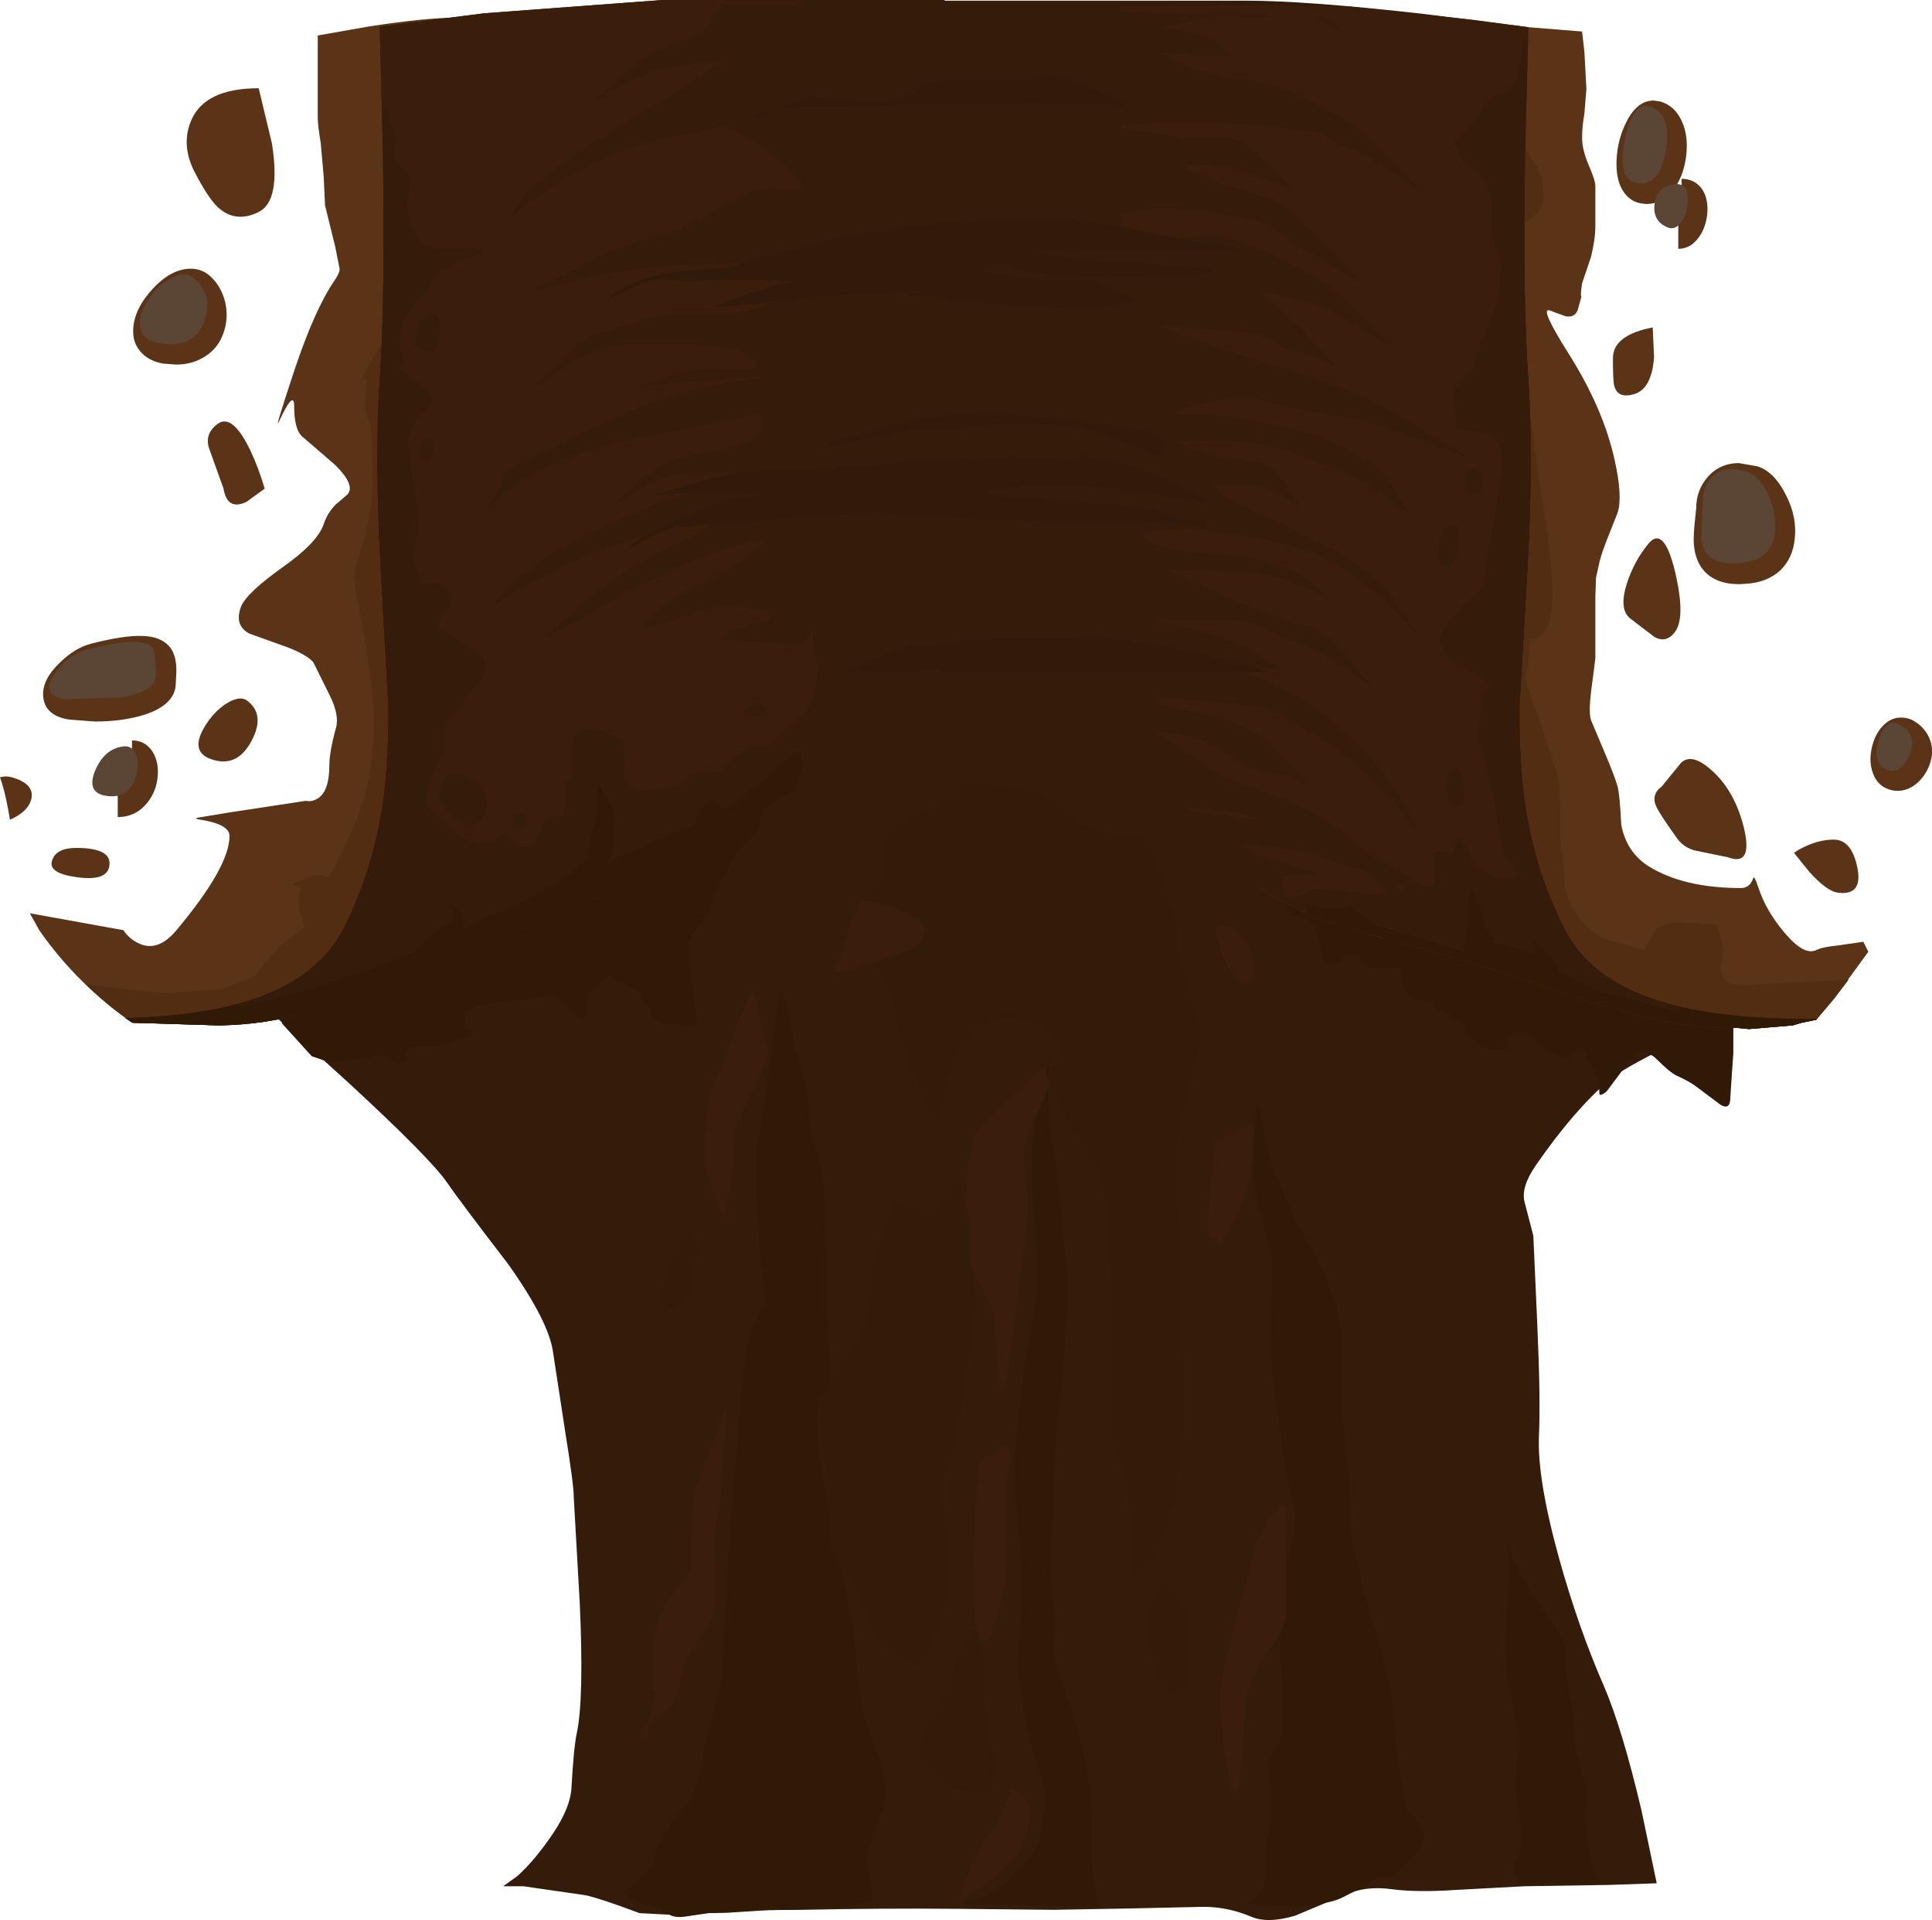 <?xml version="1.0" encoding="UTF-8" standalone="no"?>
<svg xmlns:xlink="http://www.w3.org/1999/xlink" height="289.4px" width="291.25px" xmlns="http://www.w3.org/2000/svg">
  <g transform="matrix(1.0, 0.0, 0.0, 1.0, 0.0, 0.0)">
    <use height="289.4" transform="matrix(1.0, 0.0, 0.0, 1.0, 0.0, 0.0)" width="291.25" xlink:href="#shape0"/>
  </g>
  <defs>
    <g id="shape0" transform="matrix(1.0, 0.0, 0.0, 1.0, 0.0, 0.0)">
      <path d="M245.7 149.25 L257.75 154.75 251.35 157.75 Q244.6 161.1 242.65 162.75 237.3 167.3 231.55 175.6 229.2 179.0 229.85 181.25 L231.15 186.25 231.75 199.7 Q232.25 210.9 232.0 216.4 231.7 222.85 235.05 234.95 237.95 245.35 241.8 254.15 244.55 260.55 247.45 272.85 L249.75 283.85 242.6 284.1 229.8 284.3 219.5 284.85 Q213.7 285.25 209.85 284.75 205.95 284.2 202.85 285.55 L195.2 288.75 Q191.1 289.95 188.65 288.9 185.1 287.4 181.45 287.4 L170.15 287.65 158.8 287.85 143.95 287.7 Q132.75 287.6 121.1 287.85 L108.3 287.95 104.0 288.75 96.4 288.35 Q90.4 286.1 88.25 285.65 L78.9 284.3 75.85 284.3 77.95 282.8 Q80.6 280.45 83.4 276.3 86.0 272.4 86.15 269.45 86.5 263.25 86.95 261.25 88.05 256.05 87.4 241.65 L86.5 225.75 Q86.5 223.8 85.3 216.4 L83.4 204.0 Q82.85 199.3 76.55 190.45 69.4 181.15 67.4 178.25 64.95 174.65 52.6 163.25 L40.8 152.55 45.25 149.45 Q48.45 147.0 53.1 143.75 62.4 137.3 69.5 133.35 75.9 129.8 85.45 119.7 96.95 107.55 101.15 104.2 L108.65 97.8 Q112.8 94.3 116.5 92.4 126.4 87.3 145.5 87.3 149.3 87.3 173.35 100.95 185.65 107.95 200.5 116.6 203.25 117.95 212.1 126.2 222.25 135.6 226.7 138.8 232.5 142.95 245.7 149.25" fill="#351c0a" fill-rule="evenodd" stroke="none"/>
      <path d="M116.2 106.4 Q118.0 107.7 119.75 110.25 L122.0 112.5 119.75 119.25 117.65 120.3 Q115.45 121.55 114.9 122.35 114.7 122.7 114.7 123.85 114.7 124.8 113.1 126.35 110.45 129.0 108.25 133.9 L106.9 137.45 105.35 139.45 Q103.8 141.7 103.8 142.8 103.8 144.55 105.15 154.75 L103.35 154.75 102.3 154.55 100.25 154.3 Q98.9 154.3 97.15 151.2 L96.25 149.45 91.8 147.2 90.4 148.05 Q89.0 149.05 88.7 149.85 88.5 150.55 88.45 152.75 88.2 154.35 86.55 153.0 L84.3 150.5 Q83.65 149.8 82.05 150.3 L75.25 151.05 Q70.35 151.55 70.1 153.4 69.9 155.0 71.2 155.65 71.65 155.9 69.65 156.55 L65.65 157.85 63.6 157.8 Q61.5 157.9 61.2 158.75 61.0 159.45 61.65 159.95 L60.75 160.1 Q59.7 160.1 58.4 159.5 57.25 158.95 56.35 159.2 55.45 159.45 55.75 159.45 L54.55 159.65 49.65 160.1 47.0 159.2 42.55 154.3 Q41.7 150.75 42.15 149.45 42.55 148.1 105.55 102.85 114.5 105.1 116.2 106.4" fill="#301a06" fill-rule="evenodd" stroke="none"/>
      <path d="M246.65 145.0 Q250.55 149.15 256.3 150.6 L261.3 151.2 261.3 158.75 261.1 161.55 260.85 165.4 Q260.85 167.4 259.35 166.5 L255.55 163.65 Q254.5 162.9 252.8 162.15 251.75 161.65 249.75 159.65 247.6 157.5 245.5 160.1 L242.2 164.5 Q241.1 165.4 241.1 164.75 241.1 162.75 240.0 160.95 L239.05 159.35 Q239.55 159.85 239.1 158.75 238.55 157.4 237.45 158.4 L236.45 159.65 Q234.25 159.2 232.0 157.4 L230.25 155.7 228.45 155.65 Q227.1 155.95 227.2 157.15 227.25 157.75 227.6 158.3 223.15 158.3 221.8 156.55 L220.45 154.55 Q219.7 153.7 217.4 152.55 L215.9 151.7 Q216.75 151.9 216.05 151.2 215.4 150.55 214.3 150.75 213.2 151.0 212.5 150.3 211.65 149.5 211.3 147.6 L211.15 145.9 208.05 145.9 Q206.05 145.9 205.7 145.5 L204.95 144.1 203.05 144.05 Q202.4 144.45 201.85 145.0 L200.5 145.45 Q199.75 145.7 199.4 144.1 L198.3 140.1 Q197.55 138.35 196.2 138.35 194.9 138.35 194.75 137.9 L193.45 136.05 Q192.35 134.65 192.1 132.55 L191.8 131.15 Q191.6 132.35 191.05 132.1 190.4 131.8 189.75 130.25 L188.8 128.1 187.9 125.85 186.75 123.25 Q186.2 122.4 186.45 121.2 L186.75 120.15 195.2 116.6 Q203.6 112.15 208.5 109.05 L225.25 124.55 Q242.8 140.85 246.65 145.0" fill="#301a06" fill-rule="evenodd" stroke="none"/>
      <path d="M116.45 157.65 L117.55 149.0 118.45 151.1 Q119.35 153.55 119.35 155.2 119.35 156.25 120.7 160.6 122.0 164.9 122.0 167.6 122.0 170.45 122.35 171.25 L123.3 173.85 Q123.95 176.35 124.3 181.1 L124.65 189.35 Q124.65 200.45 125.1 204.45 125.4 207.0 124.7 210.15 L123.3 215.55 Q122.85 217.45 125.7 230.95 128.9 246.0 129.1 249.7 129.4 255.3 130.05 257.8 130.4 259.4 132.65 265.25 134.25 269.55 132.9 273.4 L130.85 278.55 Q130.6 280.4 131.15 283.0 L131.75 286.1 Q131.75 287.4 118.9 287.85 L115.75 287.9 109.55 288.3 106.85 288.35 104.0 288.75 Q101.65 289.25 100.65 288.4 99.5 287.4 98.45 287.4 96.8 287.4 95.25 286.3 L94.05 285.2 97.15 282.55 98.35 280.75 98.9 279.0 Q99.5 277.15 102.0 273.65 L104.1 271.25 105.15 268.8 105.75 266.4 106.0 264.35 106.9 260.75 107.8 256.8 108.6 253.75 Q109.1 252.05 109.1 248.35 109.1 244.0 110.5 225.35 111.9 207.2 112.25 205.35 L113.1 200.9 Q113.4 199.8 114.4 198.0 L115.35 196.45 Q114.0 182.7 114.0 180.5 L113.9 176.35 114.0 172.95 Q115.15 167.4 116.45 157.65" fill="#301a06" fill-rule="evenodd" stroke="none"/>
      <path d="M158.6 158.75 Q157.95 161.65 157.95 162.75 L158.35 171.15 159.05 174.9 Q159.8 179.2 159.9 182.25 160.05 184.7 160.55 188.5 L161.05 193.35 Q161.05 196.95 160.15 207.55 L159.3 215.85 Q158.8 221.05 158.8 224.85 L158.45 233.4 Q158.25 238.0 158.6 240.15 159.0 242.5 158.95 244.95 L158.8 249.25 Q158.8 249.8 161.7 258.45 164.6 267.1 164.6 273.65 L164.65 281.65 165.0 284.3 Q165.3 286.8 165.85 287.35 L165.9 287.4 162.8 287.4 145.05 286.95 148.6 285.65 Q151.25 284.3 152.6 282.95 L155.7 279.4 Q156.55 278.3 156.95 276.2 L157.5 272.35 Q157.75 270.55 157.45 269.4 L155.95 264.8 Q154.8 261.15 154.0 255.8 153.15 250.5 153.5 248.8 153.95 246.6 153.95 237.7 153.95 234.15 153.25 227.5 152.8 223.1 152.95 219.65 L153.5 213.75 Q154.6 203.9 155.7 198.7 156.55 194.7 156.35 189.6 L155.7 180.5 Q155.15 171.65 157.15 163.0 L159.25 156.1 158.6 158.75" fill="#301a06" fill-rule="evenodd" stroke="none"/>
      <path d="M181.45 287.4 L183.15 287.05 185.55 287.1 181.45 287.4 M191.65 195.55 Q192.0 192.25 191.6 189.5 191.2 186.75 189.85 182.7 188.75 179.4 189.0 172.05 L189.45 165.4 190.35 169.1 191.2 173.85 Q191.2 174.55 192.8 178.1 L194.75 182.7 Q194.95 183.55 197.1 187.15 199.35 191.05 200.05 192.9 L201.7 197.65 Q202.3 200.15 202.3 204.0 L202.3 213.75 202.95 218.9 Q203.6 224.8 203.6 228.4 203.6 231.65 204.5 234.9 205.4 238.1 205.4 239.05 205.4 239.55 207.5 246.2 209.75 253.3 210.3 260.35 210.8 267.25 211.25 268.2 211.6 268.9 211.6 270.1 211.6 272.4 213.15 274.05 214.7 275.7 214.7 276.3 214.7 277.75 212.65 280.3 210.5 282.95 208.95 282.95 207.7 282.95 206.95 283.5 L204.95 284.75 Q203.85 285.2 202.35 286.0 200.95 286.7 198.75 286.95 L195.65 287.5 192.55 287.25 187.65 287.05 188.6 286.5 190.3 285.2 190.75 283.4 190.75 278.55 Q190.75 277.75 191.2 276.2 L191.65 273.2 191.6 270.45 191.2 267.0 Q190.95 265.05 192.15 263.55 193.4 261.95 193.4 260.8 L193.4 255.45 193.05 251.05 Q192.75 248.15 193.0 246.6 L193.35 241.15 Q193.6 236.85 194.55 233.5 195.5 230.05 194.95 226.95 L193.85 222.2 192.25 210.85 Q191.1 200.85 191.65 195.55 M187.65 287.05 L185.9 287.25 185.55 287.1 185.65 287.1 187.65 287.05" fill="#301a06" fill-rule="evenodd" stroke="none"/>
      <path d="M237.05 257.55 L237.35 261.25 Q237.35 263.35 237.5 264.0 L238.65 267.45 239.4 270.4 239.1 272.3 Q239.1 279.4 240.45 282.1 241.3 283.75 241.2 283.95 241.15 284.1 240.9 283.85 L229.35 283.85 228.6 283.7 Q228.9 283.3 228.45 282.75 227.95 282.1 228.4 280.85 L229.35 278.1 Q229.6 276.9 229.05 274.2 228.45 271.0 228.45 269.65 L228.5 266.6 228.9 263.9 Q229.15 262.35 228.8 260.7 L228.0 256.8 227.45 253.85 Q227.15 253.0 227.15 251.9 L227.0 248.85 Q226.9 246.7 227.15 243.5 227.45 240.1 227.3 232.75 228.0 235.7 231.6 240.95 236.0 247.35 236.0 248.35 L236.05 251.25 236.45 254.15 237.05 257.55" fill="#301a06" fill-rule="evenodd" stroke="none"/>
      <path d="M159.7 121.05 L161.1 122.8 Q161.75 123.4 164.15 124.6 166.35 125.7 169.9 125.9 L173.0 125.9 177.45 139.65 177.45 141.9 Q177.45 143.4 177.9 144.95 L179.65 150.3 Q180.8 153.65 180.8 155.5 L180.55 158.3 Q180.55 159.4 179.35 163.8 177.9 169.0 177.45 171.6 176.9 174.95 177.35 180.7 177.55 183.6 177.9 185.8 L178.35 205.35 Q178.65 215.2 178.0 219.4 L177.0 224.85 Q176.65 228.3 175.0 232.25 173.3 236.3 171.7 237.25 170.4 238.05 170.6 235.75 L170.8 231.5 170.35 228.25 169.9 223.95 Q169.7 222.5 168.8 220.2 167.95 218.05 167.7 215.1 167.45 212.0 167.55 208.3 L167.7 199.55 167.4 191.9 166.8 183.6 Q166.55 178.2 165.35 176.15 163.05 172.95 160.6 168.05 157.6 162.1 158.55 160.8 160.15 160.3 160.15 159.2 160.15 157.35 158.45 155.8 156.5 154.05 153.05 153.4 L150.0 153.35 Q149.5 154.15 148.6 154.3 147.0 154.55 146.35 155.55 L145.05 157.4 Q144.15 158.3 143.5 160.35 L141.95 166.3 Q141.1 169.6 140.35 168.3 L139.75 166.3 Q135.3 156.95 135.3 153.85 135.3 152.4 132.65 146.25 130.0 140.2 130.05 138.3 129.1 137.0 129.95 135.7 L131.85 133.65 Q133.1 132.3 133.1 131.25 L133.05 128.35 Q133.15 126.6 133.95 125.45 134.8 124.35 136.75 123.5 L141.5 121.5 Q143.6 120.55 144.25 119.45 144.8 118.6 145.95 118.35 L153.15 118.9 Q158.8 119.8 159.7 121.05" fill="#331b09" fill-rule="evenodd" stroke="none"/>
      <path d="M140.2 182.7 L144.6 177.8 146.4 190.7 Q147.4 198.1 147.05 197.9 L146.65 197.55 Q146.4 197.55 146.4 199.1 L146.25 202.4 145.05 210.65 Q144.25 217.6 143.95 218.15 L142.85 219.95 Q141.95 222.65 142.0 225.55 L142.6 234.15 Q143.05 239.2 141.75 244.15 141.05 246.85 139.75 250.15 L139.35 251.25 Q139.55 250.6 139.3 251.05 139.0 251.6 137.05 250.45 136.1 249.95 133.1 247.9 131.75 247.0 130.35 242.9 128.85 238.4 127.3 236.85 125.35 234.9 125.05 230.9 L125.1 225.3 Q125.1 223.85 124.55 221.4 123.65 217.65 123.3 215.55 122.8 212.3 123.85 210.7 125.35 209.1 126.0 207.55 126.7 205.9 127.5 205.0 128.25 204.15 128.65 203.1 L129.9 200.8 130.85 199.1 131.15 195.5 Q131.25 192.25 131.75 190.25 L133.4 185.1 Q134.4 182.2 134.4 180.95 L140.2 182.7" fill="#331b09" fill-rule="evenodd" stroke="none"/>
      <path d="M174.8 239.5 Q176.05 237.65 177.65 240.5 179.2 243.2 179.2 246.15 L179.2 253.25 Q179.2 255.2 178.15 255.3 L176.1 255.0 Q174.35 255.0 173.45 247.9 173.0 244.5 173.1 243.65 173.25 241.8 174.8 239.5" fill="#331b09" fill-rule="evenodd" stroke="none"/>
      <path d="M142.85 254.15 Q143.75 251.5 144.75 249.1 146.75 244.35 147.3 245.7 147.7 246.75 148.0 251.2 148.35 256.6 149.05 260.35 149.9 264.75 149.8 267.0 L149.5 269.65 Q149.5 270.8 147.1 270.5 L143.75 269.65 Q142.2 269.15 138.85 264.8 138.05 263.7 140.0 259.8 L142.85 254.15" fill="#331b09" fill-rule="evenodd" stroke="none"/>
      <path d="M103.8 185.35 L104.65 186.6 Q105.4 187.95 105.15 188.5 104.9 189.0 104.5 191.3 L103.8 195.15 Q103.5 196.6 102.7 196.9 L100.25 197.35 Q99.0 197.6 99.5 196.15 L100.7 191.6 Q101.0 189.1 102.4 187.0 L103.8 185.35" fill="#331b09" fill-rule="evenodd" stroke="none"/>
      <path d="M111.55 153.55 L113.55 149.0 115.8 159.2 114.85 161.5 112.25 166.75 Q110.85 169.2 110.7 171.4 L110.45 176.05 Q110.0 180.05 109.1 183.6 L108.25 181.35 Q107.05 178.45 106.45 176.05 106.15 174.8 106.35 171.45 106.5 168.6 106.9 165.85 107.15 164.15 108.1 162.3 109.2 160.1 109.55 158.75 110.1 156.85 111.55 153.55" fill="#3a1d0a" fill-rule="evenodd" stroke="none"/>
      <path d="M104.7 224.85 L107.15 218.15 Q109.55 211.6 109.55 212.45 L109.1 218.65 108.9 220.4 108.7 224.85 Q108.7 226.8 108.4 227.55 L107.8 230.2 Q107.35 233.75 107.8 234.15 L107.8 240.8 Q107.8 243.1 106.85 244.8 L104.25 248.8 Q103.0 250.8 102.8 252.3 102.5 254.25 102.0 255.45 101.2 257.35 100.3 258.0 L97.85 259.75 98.45 257.25 Q99.0 255.6 98.8 254.95 L98.45 254.6 98.45 247.9 Q98.55 246.7 99.05 245.05 100.05 241.7 102.0 239.5 104.1 237.15 104.3 236.35 L104.25 234.15 Q104.25 227.95 104.7 224.85 M97.85 259.75 L97.6 262.1 96.6 261.85 Q95.9 261.3 97.6 259.9 L97.85 259.75" fill="#3a1d0a" fill-rule="evenodd" stroke="none"/>
      <path d="M157.5 160.95 L157.95 162.75 Q158.35 164.5 155.7 168.95 L155.05 170.9 Q154.4 173.0 154.4 173.85 154.4 176.5 154.8 179.15 155.05 180.75 154.95 182.35 L154.8 184.9 153.65 193.75 152.15 204.9 Q151.85 207.95 151.35 209.15 L150.85 209.75 Q149.95 201.8 149.95 199.1 149.95 197.55 148.5 194.9 L146.4 190.7 Q145.95 189.35 146.2 186.75 146.4 184.15 145.95 182.95 145.35 181.25 145.7 177.6 146.05 174.4 146.85 171.6 147.4 169.65 152.5 165.1 L157.5 160.95" fill="#3a1d0a" fill-rule="evenodd" stroke="none"/>
      <path d="M147.7 220.4 L151.7 217.75 152.6 219.55 152.15 220.95 Q151.7 222.6 151.7 223.95 L151.7 235.95 151.5 238.4 Q151.05 241.5 149.95 244.8 148.85 248.15 147.95 247.25 L147.3 245.7 146.85 242.15 146.85 236.4 Q146.85 228.4 147.7 220.4" fill="#3a1d0a" fill-rule="evenodd" stroke="none"/>
      <path d="M152.6 269.65 L154.25 270.95 Q155.8 272.6 155.25 274.55 154.4 277.65 153.5 279.4 L150.4 282.55 148.7 284.1 Q148.2 284.1 145.95 285.65 L144.6 286.65 144.65 286.25 Q145.0 284.45 145.95 282.55 L147.3 279.55 148.6 277.2 Q150.65 274.55 152.6 269.65 M144.6 286.65 L144.6 286.8 Q145.4 286.4 145.05 286.95 144.5 287.8 144.6 286.8 L144.15 287.0 144.6 286.65" fill="#3a1d0a" fill-rule="evenodd" stroke="none"/>
      <path d="M189.45 232.4 L191.5 228.8 Q193.55 225.55 193.85 227.5 L194.0 230.05 193.85 231.95 193.85 243.05 Q193.85 244.45 193.05 245.85 L189.85 251.05 Q187.95 254.3 187.7 257.35 L187.2 265.65 Q186.65 270.65 186.0 270.25 185.65 270.0 185.45 268.8 184.55 264.8 184.1 259.45 183.8 256.1 184.0 254.65 L184.55 251.45 Q184.8 249.65 185.5 247.2 L186.75 242.6 188.1 238.0 189.45 232.4" fill="#3a1d0a" fill-rule="evenodd" stroke="none"/>
      <path d="M183.2 172.05 L189.0 169.4 188.55 176.5 Q188.55 177.65 187.55 180.4 186.35 183.65 184.55 186.7 L183.4 188.35 Q183.9 186.7 183.2 186.7 181.5 186.7 182.35 180.95 L183.2 172.05" fill="#3a1d0a" fill-rule="evenodd" stroke="none"/>
      <path d="M185.9 139.65 L187.75 142.05 Q189.55 144.8 189.0 146.75 188.45 148.7 187.55 148.35 187.1 148.2 186.75 147.65 L185.55 146.3 Q184.2 144.4 183.65 141.9 183.1 139.45 183.6 139.45 L185.9 139.65" fill="#3a1d0a" fill-rule="evenodd" stroke="none"/>
      <path d="M129.95 135.7 Q132.5 136.15 134.95 136.95 139.85 138.6 139.3 140.55 L139.0 141.7 Q139.05 141.4 138.85 141.9 138.55 142.75 134.25 144.25 L127.3 146.3 Q125.1 146.85 125.75 145.55 L126.85 144.1 Q128.2 137.9 129.95 135.7" fill="#3a1d0a" fill-rule="evenodd" stroke="none"/>
      <path d="M93.95 11.2 Q112.65 20.7 112.65 28.4 112.65 34.85 111.35 54.35 110.0 73.85 110.0 76.3 L108.8 124.45 101.3 129.55 Q90.4 135.75 72.45 142.35 L59.25 147.65 Q51.15 150.95 45.95 152.6 40.35 154.4 33.05 154.55 L19.95 154.15 Q11.6 148.35 5.95 140.25 L4.5 137.65 18.6 140.2 Q19.5 141.55 20.95 142.2 23.8 143.55 26.6 140.2 34.6 130.65 34.6 126.0 34.6 124.25 30.25 123.55 29.2 123.4 29.75 123.25 L34.6 122.45 46.1 120.7 Q47.0 120.9 47.9 120.35 49.65 119.25 49.65 115.35 49.65 113.35 50.65 109.7 51.2 107.75 49.65 104.7 L47.25 99.85 Q46.45 98.8 43.45 97.6 L37.6 95.5 Q35.25 94.25 36.35 91.4 37.2 89.35 42.6 85.5 47.85 81.8 48.8 79.0 49.35 77.35 50.55 76.1 L52.35 74.55 Q53.65 73.2 50.55 70.1 L45.45 65.7 Q44.35 64.55 44.35 61.25 44.35 58.6 42.05 63.55 41.25 65.25 44.35 55.9 47.45 46.6 50.45 42.25 51.2 41.15 51.2 40.55 L50.55 37.25 49.0 30.95 48.8 26.65 48.35 21.55 Q47.9 18.85 47.9 17.75 L47.9 5.35 55.55 4.0 Q64.2 2.65 69.2 2.65 72.3 2.65 79.35 5.05 86.75 7.55 93.95 11.2" fill="#5b3317" fill-rule="evenodd" stroke="none"/>
      <path d="M11.5 127.8 Q16.75 127.8 16.5 130.35 16.3 132.9 11.5 132.2 7.2 131.6 7.85 129.7 8.45 127.8 11.5 127.8" fill="#5b3317" fill-rule="evenodd" stroke="none"/>
      <path d="M0.3 118.05 L0.0 117.15 Q0.95 116.9 1.75 117.15 5.15 118.1 4.75 120.3 4.35 122.3 1.5 123.55 0.95 120.15 0.3 118.05" fill="#5b3317" fill-rule="evenodd" stroke="none"/>
      <path d="M34.45 105.85 Q36.25 104.85 37.25 105.6 40.05 107.7 37.9 111.7 35.75 115.75 31.9 114.45 28.15 113.2 31.5 108.55 32.85 106.75 34.45 105.85" fill="#5b3317" fill-rule="evenodd" stroke="none"/>
      <path d="M32.8 63.9 Q35.0 62.25 37.7 67.8 39.0 70.55 39.9 73.65 L37.15 75.65 Q34.25 77.0 33.7 73.65 L31.6 67.8 Q30.7 65.45 32.8 63.9" fill="#5b3317" fill-rule="evenodd" stroke="none"/>
      <path d="M39.0 13.3 L41.0 21.65 Q42.35 30.3 39.0 31.95 35.5 33.7 32.8 31.2 31.3 29.75 29.25 25.75 27.3 21.8 28.8 18.2 30.85 13.3 39.0 13.3" fill="#5b3317" fill-rule="evenodd" stroke="none"/>
      <path d="M55.2 58.55 Q55.55 56.6 54.55 57.35 54.25 57.6 55.9 54.6 L63.85 40.6 85.15 63.25 48.95 151.6 45.95 152.6 Q40.35 154.4 33.05 154.55 L19.95 154.15 Q16.3 151.65 12.95 148.4 L24.45 149.7 33.25 149.1 Q37.45 147.7 38.45 147.0 L40.6 144.4 Q41.8 142.75 44.0 141.1 L45.9 139.75 45.3 137.85 Q44.8 135.7 45.25 134.45 45.6 133.45 44.1 133.45 43.6 133.45 45.9 132.45 48.25 131.45 49.2 132.2 49.55 132.45 50.55 130.45 53.75 124.05 54.75 120.7 57.2 112.3 55.9 102.5 55.15 96.75 53.65 89.25 53.15 86.75 53.9 84.55 L55.15 80.3 55.9 76.55 Q56.3 74.45 56.15 68.95 L55.9 63.9 Q55.55 63.55 55.3 62.75 54.8 61.05 55.2 58.55" fill="#532d12" fill-rule="evenodd" stroke="none"/>
      <path d="M99.85 0.0 L142.4 0.0 143.85 106.45 Q131.25 107.15 118.75 116.6 L110.25 123.35 Q105.2 127.3 101.3 129.55 90.4 135.75 72.45 142.35 L59.25 147.65 Q51.15 150.95 45.95 152.6 40.35 154.4 33.05 154.55 L19.95 154.15 18.9 153.45 Q31.55 153.1 39.35 150.2 48.35 146.8 51.9 139.75 56.25 131.0 57.7 121.15 58.55 115.5 58.55 106.5 L57.4 85.85 Q56.45 68.5 57.25 57.25 58.05 45.6 57.75 23.65 L57.25 4.0 73.05 2.0 99.85 0.0" fill="#351c0a" fill-rule="evenodd" stroke="none"/>
      <path d="M53.6 149.9 L46.4 152.45 Q48.8 149.4 53.6 149.9" fill="#331b09" fill-rule="evenodd" stroke="none"/>
      <path d="M39.35 150.2 Q48.35 146.8 51.9 139.75 56.8 130.0 58.1 118.4 66.7 119.05 67.2 119.8 68.85 122.55 70.3 128.3 71.85 134.6 71.85 139.75 L71.8 142.6 58.95 147.75 Q51.1 150.95 45.95 152.6 40.35 154.4 33.05 154.55 L19.95 154.15 18.9 153.45 Q31.55 153.1 39.35 150.2" fill="#301a06" fill-rule="evenodd" stroke="none"/>
      <path d="M45.95 152.6 L44.9 152.95 44.35 152.85 84.7 110.7 119.75 110.25 121.05 114.95 118.75 116.6 110.25 123.35 Q105.2 127.3 101.3 129.55 90.4 135.75 72.45 142.35 L59.25 147.65 Q51.15 150.95 45.95 152.6" fill="#301a06" fill-rule="evenodd" stroke="none"/>
      <path d="M120.75 0.0 L120.95 2.7 Q120.4 70.75 122.0 84.55 122.95 92.9 123.15 99.95 124.15 105.65 123.75 107.15 L122.7 109.45 122.0 112.5 119.1 113.85 Q115.9 117.15 111.8 120.2 107.8 123.1 105.8 123.8 102.7 124.8 87.6 131.7 72.25 138.65 67.85 141.1 63.35 143.55 50.3 147.8 37.2 152.05 35.7 151.5 L38.1 150.75 Q40.65 149.95 40.5 149.75 48.65 146.3 51.9 139.75 56.25 131.0 57.7 121.15 58.55 115.5 58.55 106.5 L57.4 85.85 Q56.45 68.5 57.25 57.25 58.05 45.6 57.75 23.65 L57.25 4.0 73.05 2.0 99.85 0.0 120.75 0.0" fill="#3a1e0b" fill-rule="evenodd" stroke="none"/>
      <path d="M120.45 108.25 L121.1 107.85 121.55 106.95 122.4 105.35 Q122.9 104.35 122.9 103.4 122.9 102.8 123.15 102.3 L123.4 101.4 Q124.1 105.7 123.75 107.15 L122.7 109.45 122.0 112.5 119.1 113.85 Q115.9 117.15 111.8 120.2 107.8 123.1 105.8 123.8 102.7 124.8 87.6 131.7 72.25 138.65 67.85 141.1 63.35 143.55 50.3 147.8 37.2 152.05 35.7 151.5 L38.1 150.75 Q40.65 149.95 40.5 149.75 48.65 146.3 51.9 139.75 56.25 131.0 57.7 121.15 58.55 115.5 58.55 106.5 L57.4 85.85 Q56.45 68.5 57.25 57.25 58.25 43.1 57.55 15.25 L57.65 15.55 58.2 16.4 Q58.65 17.05 58.75 18.0 58.85 18.7 59.3 19.65 59.65 20.4 59.65 21.1 L59.5 22.75 Q59.4 23.55 59.65 24.2 L60.8 25.65 Q61.65 26.45 61.65 27.05 L61.8 28.25 61.65 29.3 Q61.2 30.2 61.45 32.15 L62.35 34.65 Q63.55 37.15 65.2 37.25 L66.3 37.55 67.85 37.5 71.2 37.25 72.45 37.75 Q73.4 38.3 71.85 38.6 69.4 39.05 66.95 40.6 L66.45 40.9 65.65 41.7 64.55 43.7 62.7 45.75 Q61.1 47.5 60.55 49.5 60.0 51.45 60.55 53.0 L61.2 55.0 59.85 55.1 61.2 56.35 64.55 59.05 Q65.2 59.65 65.2 60.1 65.2 61.35 63.65 62.55 62.9 63.15 62.15 64.65 61.45 66.0 61.45 66.55 L62.4 73.0 Q63.35 79.15 63.2 80.1 L62.75 81.65 Q62.4 82.45 62.3 83.2 62.2 84.15 62.4 84.85 L63.0 86.3 63.65 87.85 Q64.0 88.3 64.75 87.85 L66.4 87.95 67.2 88.5 67.75 89.05 68.3 90.05 Q68.3 90.75 66.75 92.95 L66.35 93.5 Q66.0 94.2 66.3 94.75 L69.65 96.8 Q72.8 98.55 73.2 99.85 73.6 101.15 71.5 103.75 L69.2 106.7 68.15 107.75 Q67.2 108.45 66.95 109.6 66.8 110.35 67.0 111.75 67.15 112.8 66.55 114.05 63.3 120.25 64.55 121.8 L66.3 123.5 68.55 125.35 Q71.15 127.65 74.3 126.65 75.4 126.35 75.75 125.65 75.85 125.45 76.5 126.0 L78.2 127.35 Q78.95 127.85 79.85 127.55 80.5 127.35 81.4 125.25 82.25 123.15 82.95 122.9 L84.55 122.95 Q85.15 123.05 85.15 122.0 L85.1 119.85 Q85.05 118.85 85.15 118.45 L85.9 117.4 Q86.4 116.6 86.25 115.8 L86.1 112.95 Q86.25 111.0 86.95 110.7 L88.2 109.85 90.25 110.05 92.9 111.05 Q93.9 111.55 94.05 112.7 L94.25 115.6 94.05 117.45 Q94.05 118.15 95.15 118.45 L96.45 119.1 98.9 118.9 102.0 118.45 Q102.75 118.35 103.15 117.8 L103.8 116.9 Q105.55 116.25 106.25 116.25 L107.45 116.4 108.7 116.25 110.8 114.1 Q112.75 112.25 114.25 112.25 L115.95 112.2 116.9 111.15 Q118.45 109.55 120.45 108.25" fill="#351c0a" fill-rule="evenodd" stroke="none"/>
      <path d="M122.45 95.2 Q122.45 94.65 121.95 94.2 121.8 94.05 122.45 94.05 L122.9 94.15 123.15 99.95 Q122.45 97.6 122.45 95.2" fill="#351c0a" fill-rule="evenodd" stroke="none"/>
      <path d="M109.1 9.15 L106.55 9.3 100.45 10.2 Q97.55 10.85 92.75 13.45 L88.5 15.95 95.8 9.65 Q97.55 8.25 98.95 7.6 L103.15 6.0 Q105.85 4.95 106.55 4.25 L108.45 1.3 108.75 0.65 125.0 0.65 125.55 1.0 Q127.95 2.9 128.4 8.05 L128.4 16.0 129.0 74.15 125.1 80.8 122.4 80.95 123.75 92.05 122.95 93.85 Q121.95 95.85 121.1 96.7 120.35 97.4 119.2 97.2 L114.1 96.7 108.8 96.35 110.45 95.0 116.1 93.35 115.85 92.55 Q115.45 91.7 114.8 91.7 L113.4 91.8 110.45 91.35 Q108.75 91.0 103.15 92.9 97.6 94.8 97.15 94.7 96.1 94.45 99.25 91.95 102.45 89.45 106.15 87.7 111.2 85.35 115.35 81.45 L115.1 81.5 Q108.9 81.9 94.75 89.2 L81.85 96.45 Q84.2 94.1 87.5 91.3 94.15 85.7 99.15 83.4 104.15 81.1 107.15 79.15 L109.1 77.65 97.15 80.8 Q89.65 82.75 81.35 87.2 77.15 89.4 74.5 91.25 75.0 90.2 76.6 88.55 79.75 85.3 85.15 82.35 91.1 79.1 96.9 76.8 101.65 74.9 105.15 74.0 107.6 73.35 109.3 72.3 L110.45 71.35 104.45 71.35 Q100.7 71.35 95.9 74.0 L91.8 76.6 Q95.8 72.95 98.45 70.85 100.05 69.6 103.8 68.8 L111.1 67.2 Q114.45 66.2 114.8 64.25 L114.45 62.45 95.8 66.15 Q86.15 68.05 79.3 72.15 75.05 74.7 72.55 77.7 75.85 73.25 75.85 71.9 75.85 70.9 81.6 68.15 L93.8 62.45 Q99.2 59.85 108.05 58.0 L115.8 56.7 108.45 57.25 95.8 58.3 102.45 56.2 Q104.55 55.55 106.4 55.55 L111.8 55.7 Q115.1 55.7 113.45 54.2 L111.1 52.7 109.3 52.35 104.45 52.0 93.8 52.0 Q90.1 52.0 84.6 55.7 81.85 57.5 79.85 59.35 84.5 54.1 87.15 52.0 88.7 50.75 91.3 49.95 L96.5 48.35 Q99.0 47.35 102.9 47.25 L109.8 47.3 Q112.7 47.3 116.85 45.25 L120.45 43.15 118.45 39.65 113.9 39.6 101.8 40.0 Q95.55 40.3 86.75 42.25 L79.15 44.15 Q85.85 41.05 89.8 38.95 92.2 37.7 95.55 36.65 L101.8 34.75 Q104.2 33.95 107.35 31.9 110.55 29.85 112.45 29.2 114.95 28.35 116.35 28.35 L119.75 28.5 Q122.1 28.5 118.85 25.35 115.85 22.45 112.45 20.65 109.5 19.1 109.1 19.1 L99.6 21.0 Q92.0 22.55 83.85 27.75 79.75 30.35 77.2 32.65 77.35 32.0 77.85 31.1 78.85 29.25 80.5 27.95 82.95 26.0 87.4 22.9 92.65 19.25 95.8 17.5 98.7 15.9 104.2 12.35 L109.1 9.15" fill="#351c0a" fill-rule="evenodd" stroke="none"/>
      <path d="M64.75 47.25 Q66.35 47.1 66.3 49.6 66.25 51.65 65.65 52.6 64.95 53.6 63.0 52.35 62.3 51.95 62.55 51.0 L63.0 49.5 Q63.0 48.8 63.5 48.1 64.05 47.3 64.75 47.25" fill="#351c0a" fill-rule="evenodd" stroke="none"/>
      <path d="M64.3 66.1 Q65.7 65.8 65.35 67.7 65.0 69.6 64.1 69.45 63.3 69.25 63.4 67.8 63.45 66.3 64.3 66.1" fill="#351c0a" fill-rule="evenodd" stroke="none"/>
      <path d="M69.2 116.7 Q71.95 117.2 73.05 119.35 74.1 121.45 72.75 123.35 71.65 124.85 70.65 124.45 L69.2 123.55 Q68.6 123.4 67.95 122.75 L66.55 120.9 Q65.7 119.7 66.7 118.1 67.7 116.45 69.2 116.7" fill="#351c0a" fill-rule="evenodd" stroke="none"/>
      <path d="M78.05 122.45 Q79.25 122.45 79.55 123.4 79.8 124.4 78.5 124.7 77.3 125.0 77.25 123.75 77.25 122.45 78.05 122.45" fill="#351c0a" fill-rule="evenodd" stroke="none"/>
      <path d="M115.1 108.05 L112.65 107.8 Q112.05 107.6 112.7 106.75 113.35 105.9 114.45 106.05 115.5 106.2 115.6 107.05 115.7 107.85 115.1 108.05" fill="#351c0a" fill-rule="evenodd" stroke="none"/>
      <path d="M90.05 117.8 L91.4 119.95 Q92.7 122.3 92.7 123.55 L92.7 124.4 Q92.6 123.9 92.5 124.25 L92.4 125.3 92.5 126.9 92.45 128.05 92.25 128.65 91.6 129.8 90.25 131.1 89.4 131.55 Q86.7 132.9 83.6 133.35 L83.5 133.35 84.95 132.45 86.05 131.55 87.15 130.45 88.05 129.8 Q88.6 129.4 88.65 128.9 88.6 128.35 88.7 128.0 L88.95 126.85 89.15 125.55 90.05 123.15 Q90.3 122.5 90.2 121.9 L90.05 120.45 90.05 117.8 M83.5 133.35 L82.05 134.2 Q81.65 134.1 81.65 133.95 81.65 133.6 83.5 133.35" fill="#301a06" fill-rule="evenodd" stroke="none"/>
      <path d="M107.15 120.25 L108.45 121.15 109.0 121.75 Q109.4 122.55 108.7 123.8 108.05 125.0 107.7 124.8 L106.7 124.45 104.7 124.25 105.55 122.25 Q105.7 121.85 106.2 121.35 L107.15 120.25" fill="#301a06" fill-rule="evenodd" stroke="none"/>
      <path d="M67.85 138.9 Q68.85 138.25 68.15 137.15 67.6 136.4 68.1 136.45 69.15 136.55 69.6 138.35 L70.3 140.45 71.65 141.3 70.85 142.15 68.5 143.85 64.9 145.35 Q62.7 145.75 61.65 144.85 62.55 143.1 64.3 141.55 66.1 140.0 67.85 138.9" fill="#301a06" fill-rule="evenodd" stroke="none"/>
      <path d="M22.2 121.0 Q20.45 123.15 17.75 123.15 L17.75 119.15 Q18.75 119.15 19.3 118.1 19.8 117.25 19.8 116.3 L19.65 115.45 19.9 115.6 19.9 111.6 Q21.9 111.6 23.0 113.3 23.8 114.6 23.8 116.3 23.8 119.0 22.2 121.0" fill="#5b3317" fill-rule="evenodd" stroke="none"/>
      <path d="M13.8 97.0 Q18.7 95.75 21.4 95.85 24.1 95.9 25.45 97.35 26.8 98.8 26.55 102.0 L26.5 102.95 Q26.5 106.15 21.85 107.7 18.55 108.75 14.3 108.75 L10.4 108.45 Q6.65 107.85 6.5 104.8 6.4 102.4 8.95 99.95 11.25 97.65 13.8 97.0 M10.55 104.4 L11.1 104.55 14.3 104.75 20.1 104.05 Q22.25 103.45 22.55 102.85 L22.55 101.75 Q22.7 100.35 22.5 100.05 L22.2 99.95 21.05 99.85 Q18.85 99.85 14.8 100.9 13.5 101.2 12.1 102.45 10.85 103.6 10.55 104.4" fill="#5b3317" fill-rule="evenodd" stroke="none"/>
      <path d="M33.95 45.55 Q34.5 48.0 33.65 50.3 32.85 52.5 30.95 53.7 29.05 54.95 26.55 54.95 L24.6 54.8 Q22.3 54.4 21.1 52.9 19.9 51.45 20.1 49.35 20.35 46.4 23.05 43.5 25.85 40.5 28.75 40.5 30.4 40.5 31.6 41.55 33.35 43.1 33.95 45.55 M28.75 44.5 Q27.55 44.5 25.9 46.3 24.2 48.1 24.05 49.7 L24.2 50.35 Q24.45 50.7 25.3 50.85 L26.55 50.95 Q29.15 50.95 29.9 48.9 30.3 47.75 30.05 46.5 29.75 45.25 28.95 44.55 L28.75 44.5" fill="#5b3317" fill-rule="evenodd" stroke="none"/>
      <path d="M18.6 112.5 Q19.85 112.35 20.45 113.55 21.0 114.65 20.65 116.25 19.9 120.3 16.4 120.0 12.95 119.7 14.3 116.25 15.7 112.85 18.6 112.5" fill="#5b4636" fill-rule="evenodd" stroke="none"/>
      <path d="M13.3 97.85 Q21.1 95.85 22.9 97.5 23.5 98.1 23.5 101.85 23.5 104.05 18.6 105.1 L9.75 105.4 Q6.1 104.8 8.2 101.65 10.2 98.65 13.3 97.85" fill="#5b4636" fill-rule="evenodd" stroke="none"/>
      <path d="M29.25 41.95 Q32.25 44.55 30.75 48.5 29.2 52.65 23.95 51.7 21.3 51.25 21.1 49.15 20.85 47.35 22.4 45.1 23.85 42.95 25.8 41.9 27.95 40.8 29.25 41.95" fill="#5b4636" fill-rule="evenodd" stroke="none"/>
      <path d="M238.5 4.75 L238.85 7.85 239.15 13.4 238.85 17.1 Q238.5 19.1 238.5 20.75 238.5 22.55 239.5 24.9 240.5 27.2 240.5 28.05 L240.5 34.05 Q240.5 36.05 239.85 38.7 L238.5 42.7 Q238.2 44.7 238.4 44.7 L237.85 46.7 Q237.4 47.95 235.95 47.65 L233.65 46.8 Q231.95 46.15 236.5 53.35 241.7 61.6 243.4 69.3 244.65 74.85 243.85 77.3 L242.5 80.7 Q241.55 83.05 241.15 84.6 L240.6 87.05 240.5 89.95 240.5 99.25 239.9 103.9 Q239.45 107.4 239.85 108.55 L241.85 113.3 Q243.45 117.05 243.85 118.55 244.2 119.9 244.4 124.3 245.2 128.45 248.5 130.55 253.8 133.85 262.45 133.85 263.8 133.85 264.3 132.35 264.45 131.85 265.1 133.85 266.25 137.3 268.95 140.5 271.95 144.1 273.8 143.2 274.65 142.75 277.05 142.5 L280.9 141.95 281.65 143.45 276.55 150.45 273.8 153.7 271.6 154.15 270.25 154.55 263.65 155.1 261.55 154.9 Q255.6 155.1 248.6 153.45 244.2 152.45 236.05 149.7 221.9 144.9 210.4 141.9 203.65 140.2 199.85 138.85 194.25 136.8 190.1 133.85 L186.25 130.85 189.25 37.35 230.4 4.1 238.5 4.75" fill="#5b3317" fill-rule="evenodd" stroke="none"/>
      <path d="M276.45 126.55 Q279.15 126.55 280.0 130.8 280.85 135.0 277.1 134.55 275.4 134.35 272.75 131.4 L270.45 128.55 Q271.1 128.05 272.2 127.55 274.35 126.55 276.45 126.55" fill="#5b3317" fill-rule="evenodd" stroke="none"/>
      <path d="M260.45 129.2 L255.8 128.25 Q253.7 127.85 252.5 125.9 250.35 122.9 249.75 121.7 248.8 119.8 250.5 118.55 L253.4 115.0 Q254.95 113.45 257.8 115.9 261.5 119.05 262.9 124.8 264.3 130.65 260.45 129.2" fill="#5b3317" fill-rule="evenodd" stroke="none"/>
      <path d="M248.5 81.95 Q250.8 79.15 252.5 86.1 254.15 93.05 252.5 95.25 251.2 97.0 249.4 96.0 L245.8 93.25 Q244.0 91.9 245.25 87.95 246.35 84.55 248.5 81.95" fill="#5b3317" fill-rule="evenodd" stroke="none"/>
      <path d="M249.15 49.35 L249.35 53.85 Q249.0 58.5 246.5 59.35 243.9 60.2 243.35 58.15 243.15 57.55 243.15 54.0 243.15 50.5 249.15 49.35" fill="#5b3317" fill-rule="evenodd" stroke="none"/>
      <path d="M237.75 137.95 Q239.85 140.9 243.15 141.85 L247.8 143.2 249.8 139.85 Q250.8 139.35 252.15 139.0 L256.45 139.2 258.55 139.35 Q258.8 139.2 259.15 140.5 L259.8 143.2 259.4 145.85 Q259.55 148.5 262.45 148.5 L278.7 147.65 276.55 150.45 273.8 153.7 271.6 154.15 270.25 154.55 263.65 155.1 261.55 154.9 Q255.6 155.1 248.6 153.45 244.2 152.45 236.05 149.7 221.9 144.9 210.4 141.9 203.6 140.2 199.95 138.85 194.4 136.85 190.3 134.0 190.7 130.85 191.25 127.9 195.8 102.55 202.0 55.75 L207.25 14.05 217.05 15.75 Q227.0 17.75 227.85 19.4 L230.7 23.65 Q232.5 26.25 232.5 27.4 L232.7 29.75 Q232.7 30.8 231.85 32.05 L230.2 33.4 Q229.3 33.95 228.5 36.7 228.0 38.45 225.35 41.85 223.2 44.6 223.2 48.0 L223.2 53.35 Q223.4 54.4 225.2 56.65 L229.2 61.55 Q231.2 64.3 231.2 66.0 231.2 67.35 233.2 79.8 234.8 92.15 233.2 94.6 231.85 96.6 230.85 96.35 230.5 96.3 230.5 98.6 230.5 100.95 229.9 101.5 229.8 102.25 231.85 107.9 L234.8 116.8 Q235.2 118.55 235.2 121.2 L235.2 127.2 235.55 128.6 235.85 132.55 Q235.85 135.25 237.75 137.95" fill="#532d12" fill-rule="evenodd" stroke="none"/>
      <path d="M263.65 155.1 L261.55 154.9 Q255.6 155.1 248.6 153.45 244.2 152.45 236.05 149.7 221.9 144.9 210.4 141.9 203.65 140.2 199.85 138.85 194.25 136.8 190.1 133.85 187.05 131.7 183.3 128.2 L181.25 126.1 Q177.85 114.05 157.15 108.0 148.15 105.4 139.35 106.95 L139.35 0.1 187.8 0.1 Q196.95 0.1 214.6 2.1 L230.4 4.1 229.9 23.75 Q229.55 45.7 230.4 57.35 231.2 68.55 230.25 85.95 L229.05 106.6 Q229.05 115.55 229.9 121.2 231.35 131.1 235.75 139.85 239.6 147.65 250.2 150.9 259.05 153.7 273.9 153.55 L273.8 153.7 271.6 154.15 270.25 154.55 263.65 155.1" fill="#351c0a" fill-rule="evenodd" stroke="none"/>
      <path d="M263.65 155.1 L261.55 154.9 Q255.6 155.1 248.6 153.45 244.2 152.45 236.05 149.7 221.9 144.9 210.4 141.9 L208.5 141.45 208.55 132.55 Q208.55 129.65 206.8 130.15 205.05 130.6 204.55 135.2 L204.1 140.2 Q200.2 139.1 196.75 137.6 L200.35 127.0 201.9 118.55 Q202.7 112.9 201.1 87.55 199.25 62.35 199.25 60.0 199.25 56.9 229.95 47.4 230.1 52.9 230.4 57.35 231.2 68.55 230.25 85.95 L229.05 106.6 Q229.05 115.55 229.9 121.2 231.35 131.1 235.75 139.85 239.6 147.65 250.2 150.9 259.05 153.7 273.9 153.55 L273.8 153.7 271.6 154.15 270.25 154.55 263.65 155.1" fill="#301a06" fill-rule="evenodd" stroke="none"/>
      <path d="M253.25 151.75 L253.15 152.5 Q242.6 149.85 222.55 143.9 202.0 137.8 189.95 133.75 186.9 131.55 183.3 128.2 L181.25 126.1 Q179.0 118.05 169.05 112.75 L169.05 1.05 184.65 0.8 203.1 0.95 221.75 2.95 230.4 4.1 229.9 23.75 Q229.55 45.7 230.4 57.35 231.2 68.55 230.25 85.95 L229.05 106.6 Q229.05 115.55 229.9 121.2 231.35 131.1 235.75 139.85 240.15 148.65 253.25 151.75" fill="#3a1e0b" fill-rule="evenodd" stroke="none"/>
      <path d="M253.25 151.75 L253.15 152.5 Q243.75 150.1 225.85 144.85 L194.85 135.35 195.45 135.2 Q197.45 134.65 196.95 134.05 L199.45 134.1 203.45 134.35 204.8 134.55 206.55 134.95 214.1 133.4 216.3 133.65 216.3 130.55 216.1 129.45 Q216.1 128.3 217.2 128.3 218.1 128.3 218.25 129.0 L219.0 128.3 Q219.65 127.45 219.5 126.1 219.45 125.65 220.3 126.55 221.1 127.35 221.5 128.55 221.8 129.6 223.0 130.55 L225.2 132.3 227.4 132.5 Q229.4 132.4 228.3 131.0 L226.7 128.55 226.1 126.1 225.65 122.9 225.2 120.35 224.7 118.1 223.85 114.55 222.95 111.85 Q222.7 111.05 223.0 108.8 L223.4 105.25 Q223.65 103.95 224.45 103.6 224.75 103.5 223.85 102.6 222.75 101.5 220.55 100.4 L218.55 99.5 216.75 96.35 Q219.45 91.95 221.65 90.15 223.2 88.95 223.6 88.25 L223.85 86.6 Q223.85 85.25 224.75 80.85 L226.3 72.4 Q226.95 65.6 223.85 65.3 L219.85 64.7 Q219.45 64.5 219.45 63.1 L219.25 60.65 219.0 59.55 Q219.45 58.15 220.85 56.85 222.1 55.7 222.1 55.1 222.1 54.6 224.1 49.65 226.1 44.65 226.1 43.15 L226.2 40.3 Q226.2 39.2 225.65 37.8 L224.85 35.25 224.75 33.35 224.9 31.6 Q225.0 30.6 224.75 29.8 L223.9 27.45 Q223.2 25.95 222.1 25.4 220.8 24.75 220.3 24.0 219.85 23.35 219.85 22.3 219.85 21.65 218.7 22.3 218.3 22.5 219.85 20.95 L222.85 17.8 223.85 15.65 Q224.05 14.85 226.3 13.95 228.5 13.1 228.75 11.65 L229.65 5.85 230.35 6.15 Q229.95 16.5 229.85 28.65 229.65 47.05 230.4 57.35 231.2 68.55 230.25 85.95 L229.05 106.6 Q229.05 115.55 229.9 121.2 231.35 131.1 235.75 139.85 240.15 148.65 253.25 151.75" fill="#351c0a" fill-rule="evenodd" stroke="none"/>
      <path d="M189.95 133.75 Q188.05 132.4 185.5 130.2 L189.05 131.8 Q190.35 132.45 191.05 132.1 191.7 131.75 191.2 130.65 191.05 130.3 192.35 131.4 193.3 132.2 193.45 133.35 L193.4 134.9 189.95 133.75" fill="#351c0a" fill-rule="evenodd" stroke="none"/>
      <path d="M193.7 135.0 L195.45 135.2 Q199.25 135.45 203.65 138.1 L193.7 135.0" fill="#351c0a" fill-rule="evenodd" stroke="none"/>
      <path d="M175.45 7.95 Q174.85 7.85 175.5 8.3 176.85 9.2 180.25 10.4 184.25 11.85 186.6 11.85 189.2 11.85 193.7 13.55 197.95 15.2 202.1 17.6 205.45 19.55 210.35 24.55 L214.55 29.15 210.5 26.35 Q205.95 23.35 203.45 22.5 201.65 21.9 200.0 20.65 198.9 19.85 197.25 19.85 L193.85 19.4 190.15 18.95 188.4 18.75 183.95 18.5 174.15 18.5 166.65 18.95 178.6 20.75 184.5 20.75 Q186.75 20.75 188.35 22.05 L191.8 25.3 195.0 28.7 191.2 27.1 Q186.85 25.45 184.4 25.15 L177.7 24.7 184.4 27.85 189.65 29.3 Q193.5 30.45 194.6 31.8 195.5 32.95 198.3 35.3 L201.7 38.5 Q203.0 40.25 205.25 42.45 198.15 38.9 194.6 36.25 191.7 34.1 190.75 33.65 189.45 33.0 186.6 32.7 L181.15 31.7 175.05 31.4 Q170.2 31.8 166.2 33.15 173.75 35.35 177.7 35.8 L181.65 35.55 Q183.55 35.25 186.6 36.25 190.75 37.65 195.8 40.35 201.1 43.2 203.0 45.15 L209.65 52.25 203.0 48.25 199.9 46.5 Q198.15 45.7 195.45 45.15 L189.7 43.8 192.05 45.7 Q194.7 47.9 196.35 49.55 L201.7 55.35 198.9 54.15 Q195.8 52.95 194.15 52.65 193.3 52.55 192.1 51.5 190.9 50.5 187.05 50.0 L174.6 49.1 185.7 53.1 196.9 56.5 Q205.25 59.1 211.45 62.9 L221.65 69.1 214.75 66.55 Q207.3 63.85 204.8 63.3 L200.6 62.6 195.0 61.55 189.75 60.2 Q188.25 59.9 184.8 60.2 181.5 60.5 178.85 61.5 177.5 62.0 176.85 62.45 L181.25 62.45 Q186.45 62.65 190.6 63.75 L196.8 65.1 Q198.6 65.45 200.35 66.45 L205.7 69.2 Q208.85 70.95 209.65 72.65 L212.75 77.95 209.6 75.3 Q205.3 72.2 199.45 69.95 192.8 67.45 190.3 66.9 L184.8 66.45 177.3 66.45 Q182.6 69.1 185.7 69.1 L189.55 69.55 Q191.1 70.05 192.35 71.3 194.15 73.1 196.35 77.05 L193.9 75.1 Q191.0 73.1 188.8 73.1 L182.6 73.1 183.9 74.15 Q186.0 75.55 190.15 77.5 198.7 81.5 200.95 82.75 207.2 86.35 210.1 90.4 L214.55 96.6 Q212.0 93.6 208.45 90.4 201.35 83.95 196.35 82.85 L189.1 81.0 183.5 80.2 179.95 79.65 177.7 79.75 171.95 80.2 173.3 81.6 Q175.7 83.0 181.25 83.3 186.95 83.6 190.25 84.45 L194.6 85.95 Q196.25 86.5 198.7 88.5 L200.8 90.4 196.75 88.55 Q192.2 86.7 189.7 86.4 L179.5 85.95 175.95 85.95 Q192.8 93.5 195.45 93.95 199.55 94.65 203.0 98.8 L207.0 103.7 203.65 101.2 Q199.55 98.45 195.9 97.05 193.05 95.95 190.15 94.45 187.95 93.5 184.4 93.5 L173.3 93.5 178.85 94.55 Q185.05 96.0 188.35 97.95 L193.7 101.05 186.15 100.15 180.85 99.7 Q183.5 100.05 187.3 101.3 194.95 103.85 200.8 108.55 206.6 113.25 210.7 119.6 212.75 122.8 213.65 125.0 L209.2 119.95 Q204.1 114.5 200.8 112.55 L194.8 108.65 Q192.05 106.9 188.8 106.35 L174.15 105.05 174.8 105.8 Q176.15 106.7 179.5 107.25 183.4 107.9 185.6 108.7 187.65 109.4 189.7 110.8 192.35 112.55 198.15 118.8 L196.45 117.85 Q194.25 116.85 191.45 116.55 189.25 116.35 185.05 113.7 180.85 111.05 178.6 110.8 L174.15 110.35 177.1 112.15 181.7 115.25 184.15 116.95 187.95 118.35 Q191.2 119.45 195.35 121.3 199.9 123.4 202.1 125.0 L206.5 128.8 Q212.4 131.7 214.1 133.4 L216.3 135.65 210.3 133.15 Q211.15 134.3 211.45 135.2 L212.55 138.05 Q212.8 138.55 212.35 137.85 L210.15 135.35 206.05 131.5 202.55 130.3 197.75 128.65 191.9 127.65 187.35 127.35 188.8 128.1 189.05 128.65 198.55 131.65 196.95 131.9 191.05 132.1 187.75 132.1 183.3 128.2 181.25 126.1 Q180.75 124.25 179.7 122.35 L189.95 123.55 Q185.5 122.1 182.6 121.9 L179.3 121.7 Q173.85 112.9 157.15 108.0 149.85 105.85 142.4 106.55 L142.05 106.3 146.75 1.6 169.6 1.9 Q183.75 2.05 192.45 2.4 L200.3 2.75 203.15 5.75 Q202.15 4.65 200.65 3.8 198.3 2.55 195.45 2.55 L182.6 2.55 174.6 4.3 Q177.7 4.3 180.85 5.2 182.8 5.75 184.2 7.1 L185.25 8.3 179.05 8.3 175.45 7.95" fill="#351c0a" fill-rule="evenodd" stroke="none"/>
      <path d="M219.0 115.9 Q220.0 114.85 220.6 118.1 221.15 121.3 219.85 121.65 218.5 122.0 218.15 119.6 217.75 117.15 219.0 115.9" fill="#351c0a" fill-rule="evenodd" stroke="none"/>
      <path d="M219.45 79.05 Q220.0 79.05 219.75 82.2 219.55 85.3 218.1 85.3 216.35 85.3 216.9 82.2 217.4 79.05 219.45 79.05" fill="#351c0a" fill-rule="evenodd" stroke="none"/>
      <path d="M222.55 70.65 L223.4 72.1 Q223.95 73.65 222.55 74.2 220.85 74.9 220.85 72.75 220.85 70.65 222.55 70.65" fill="#351c0a" fill-rule="evenodd" stroke="none"/>
      <path d="M207.45 139.45 Q207.8 139.85 209.2 140.1 L211.9 140.7 212.75 140.95 210.75 141.3 209.0 141.2 205.55 140.65 201.55 139.4 199.7 138.1 Q199.15 137.55 198.2 137.2 197.9 137.1 198.55 136.95 L200.35 136.85 202.1 136.75 203.45 136.55 Q203.7 137.2 204.35 137.4 L206.35 138.5 207.45 139.45" fill="#301a06" fill-rule="evenodd" stroke="none"/>
      <path d="M240.95 150.7 L230.3 147.6 227.7 146.7 226.1 146.05 224.35 145.4 222.75 144.75 220.55 143.2 221.0 141.4 221.2 140.1 221.15 139.5 221.2 138.1 221.35 136.0 Q221.4 135.15 221.65 134.75 L222.1 134.1 222.6 135.7 223.65 138.5 223.95 139.85 Q224.0 140.2 224.75 140.95 225.45 141.65 224.75 141.7 224.55 141.75 226.1 142.3 L230.05 143.5 231.65 143.85 230.75 141.2 231.75 142.0 233.4 143.6 234.3 144.75 235.05 146.25 Q235.45 146.85 236.95 147.4 238.5 147.95 239.75 148.75 L240.7 149.4 242.65 150.65 Q244.0 151.65 240.95 150.7" fill="#301a06" fill-rule="evenodd" stroke="none"/>
      <path d="M288.4 108.6 Q290.1 109.55 290.85 111.25 291.55 112.85 291.05 114.75 290.5 116.65 289.1 117.95 287.7 119.2 286.05 119.2 285.2 119.2 284.3 118.8 282.85 118.1 282.3 116.4 281.7 114.7 282.2 112.6 282.7 110.55 283.9 109.35 285.05 108.15 286.6 108.15 287.6 108.15 288.4 108.6 M286.0 113.85 Q285.85 114.85 286.1 115.2 L286.7 114.7 287.2 113.65 Q287.4 112.75 286.65 112.25 286.2 112.8 286.0 113.85" fill="#5b3317" fill-rule="evenodd" stroke="none"/>
      <path d="M265.0 70.3 Q267.5 71.15 269.2 74.55 270.95 77.9 270.55 81.3 270.25 84.1 268.45 85.9 266.6 87.65 263.7 87.95 L262.2 88.05 Q258.65 88.05 256.85 86.0 255.55 84.5 255.35 82.05 255.25 80.75 255.55 78.1 L255.7 76.65 Q255.7 73.95 257.35 72.0 259.2 69.8 262.15 69.8 L265.0 70.3 M263.75 74.1 L262.15 73.8 Q260.65 73.8 260.05 75.2 259.7 75.9 259.7 76.65 L259.5 78.6 259.3 81.2 Q259.35 82.75 259.85 83.35 260.45 84.05 262.2 84.05 L263.25 84.0 Q266.3 83.65 266.6 80.85 266.8 78.85 265.8 76.6 264.8 74.45 263.75 74.1" fill="#5b3317" fill-rule="evenodd" stroke="none"/>
      <path d="M253.55 18.3 Q254.6 20.6 254.15 23.8 253.7 26.9 252.05 28.85 250.4 30.75 248.2 30.75 L247.75 30.7 Q245.95 30.55 244.85 29.05 243.55 27.25 243.7 24.1 243.85 20.9 245.25 18.25 246.85 15.15 249.3 15.15 L250.3 15.3 Q252.5 15.95 253.55 18.3 M249.35 19.2 Q248.85 19.65 248.35 21.05 247.75 22.65 247.65 24.3 247.6 26.4 248.1 26.75 L248.2 26.75 Q248.75 26.75 249.35 25.75 250.0 24.7 250.2 23.2 250.4 21.8 250.15 20.7 249.9 19.6 249.35 19.2" fill="#5b3317" fill-rule="evenodd" stroke="none"/>
      <path d="M253.3 30.8 L253.55 30.95 253.5 26.95 Q255.25 26.95 256.35 28.2 257.4 29.45 257.4 31.5 257.4 33.45 256.5 35.15 255.15 37.5 253.0 37.5 L253.0 33.5 252.75 33.6 253.15 32.85 253.4 31.5 253.3 30.8" fill="#5b3317" fill-rule="evenodd" stroke="none"/>
      <path d="M286.4 109.25 Q289.25 110.8 287.8 113.9 286.35 117.0 284.2 115.9 282.2 114.9 283.25 111.45 284.35 108.05 286.4 109.25" fill="#5b4636" fill-rule="evenodd" stroke="none"/>
      <path d="M263.35 71.1 Q264.85 71.6 266.1 73.65 267.3 75.75 267.55 78.15 268.2 84.25 262.45 84.85 257.15 85.4 256.45 81.5 L256.7 75.5 Q256.7 73.15 258.3 71.75 260.15 70.05 263.35 71.1" fill="#5b4636" fill-rule="evenodd" stroke="none"/>
      <path d="M248.7 16.05 Q252.0 17.05 251.15 22.5 250.3 27.95 246.95 27.6 243.75 27.3 244.9 21.3 246.05 15.25 248.7 16.05" fill="#5b4636" fill-rule="evenodd" stroke="none"/>
      <path d="M251.35 28.05 Q254.85 26.75 254.35 31.0 254.2 32.6 253.35 33.6 252.45 34.75 251.35 34.25 249.2 33.35 249.4 30.95 249.65 28.65 251.35 28.05" fill="#5b4636" fill-rule="evenodd" stroke="none"/>
      <path d="M138.8 12.8 Q139.4 12.2 143.1 12.2 L154.25 12.2 157.6 11.45 Q159.35 11.05 162.2 12.2 165.2 13.4 168.0 14.9 L170.15 16.1 166.1 15.9 155.3 15.7 146.25 15.7 136.75 15.9 127.65 16.1 120.25 16.1 117.75 16.35 111.2 18.85 114.4 17.3 Q115.7 16.65 117.75 16.35 L122.35 14.55 131.45 15.3 Q133.65 15.45 136.15 14.55 137.5 14.05 138.8 12.8" fill="#311a09" fill-rule="evenodd" stroke="none"/>
      <path d="M152.05 32.9 Q152.95 32.8 158.5 33.0 L165.05 33.45 174.4 35.35 188.2 37.7 154.75 37.7 Q160.05 38.9 165.4 39.3 L180.2 40.3 Q188.35 41.15 173.9 41.65 159.6 42.1 153.9 40.75 151.05 40.1 151.05 39.3 L148.35 40.2 Q147.15 41.3 154.75 42.0 160.9 42.6 164.25 42.15 165.4 42.05 167.0 43.2 168.6 44.4 171.35 44.85 L171.9 45.05 170.15 45.55 Q166.6 46.55 164.1 46.65 L152.1 45.95 137.25 44.4 Q136.2 44.2 140.75 43.9 L135.1 44.0 120.75 44.95 116.0 45.55 107.5 46.35 Q108.9 45.55 112.75 44.3 L117.6 42.8 119.0 42.6 119.2 42.4 112.45 42.1 103.25 42.4 99.9 42.2 Q98.3 42.05 95.8 43.2 L91.55 45.15 Q92.35 44.1 94.8 42.95 99.7 40.7 108.0 40.45 110.5 40.4 111.2 39.95 112.55 39.15 117.6 38.1 L125.85 36.0 Q127.75 35.35 129.25 35.35 L134.45 34.55 Q139.05 33.65 145.2 33.4 L152.05 32.9" fill="#311a09" fill-rule="evenodd" stroke="none"/>
      <path d="M103.45 77.8 Q109.9 75.0 111.2 75.0 L113.95 74.8 115.45 74.6 111.15 74.25 Q106.5 73.95 104.85 74.2 L98.45 74.6 102.6 73.45 Q107.05 72.0 112.25 71.1 L116.5 70.85 123.95 70.7 131.65 70.1 137.75 69.5 142.3 69.3 146.8 69.1 152.45 68.8 160.05 69.1 Q163.8 69.3 163.2 68.55 L167.5 69.5 Q173.15 70.95 178.35 73.55 L182.4 75.8 175.75 74.75 165.9 73.45 156.35 73.05 150.4 73.75 Q146.15 74.5 154.75 75.0 L169.95 76.25 Q174.8 76.85 176.0 77.75 176.8 78.35 183.2 78.8 184.75 78.9 184.05 78.95 L177.6 78.95 164.65 78.9 156.9 78.55 151.35 78.35 145.75 78.15 140.1 77.8 137.25 77.75 131.85 77.45 122.9 77.75 104.3 79.3 102.05 79.45 Q101.25 79.55 99.0 80.5 97.15 81.3 94.95 82.6 L94.45 82.85 95.3 82.05 Q96.8 80.65 103.45 77.8" fill="#311a09" fill-rule="evenodd" stroke="none"/>
      <path d="M138.3 64.8 L122.9 67.55 129.9 65.3 Q138.0 62.95 143.6 62.45 L150.0 62.2 156.35 62.85 165.05 63.7 171.75 64.8 Q175.75 65.3 175.5 67.05 175.35 67.95 174.4 68.7 L169.9 66.7 Q164.85 64.65 162.2 64.4 L157.95 64.05 152.1 64.0 147.55 64.2 144.1 64.6 138.3 64.8" fill="#311a09" fill-rule="evenodd" stroke="none"/>
      <path d="M135.65 97.75 L142.8 96.85 150.0 96.2 162.2 96.2 165.4 95.8 170.15 96.6 174.75 97.15 181.3 98.55 191.95 101.3 154.75 101.3 147.7 101.1 139.9 100.9 127.65 101.3 127.15 101.45 135.65 97.75" fill="#311a09" fill-rule="evenodd" stroke="none"/>
    </g>
  </defs>
</svg>
